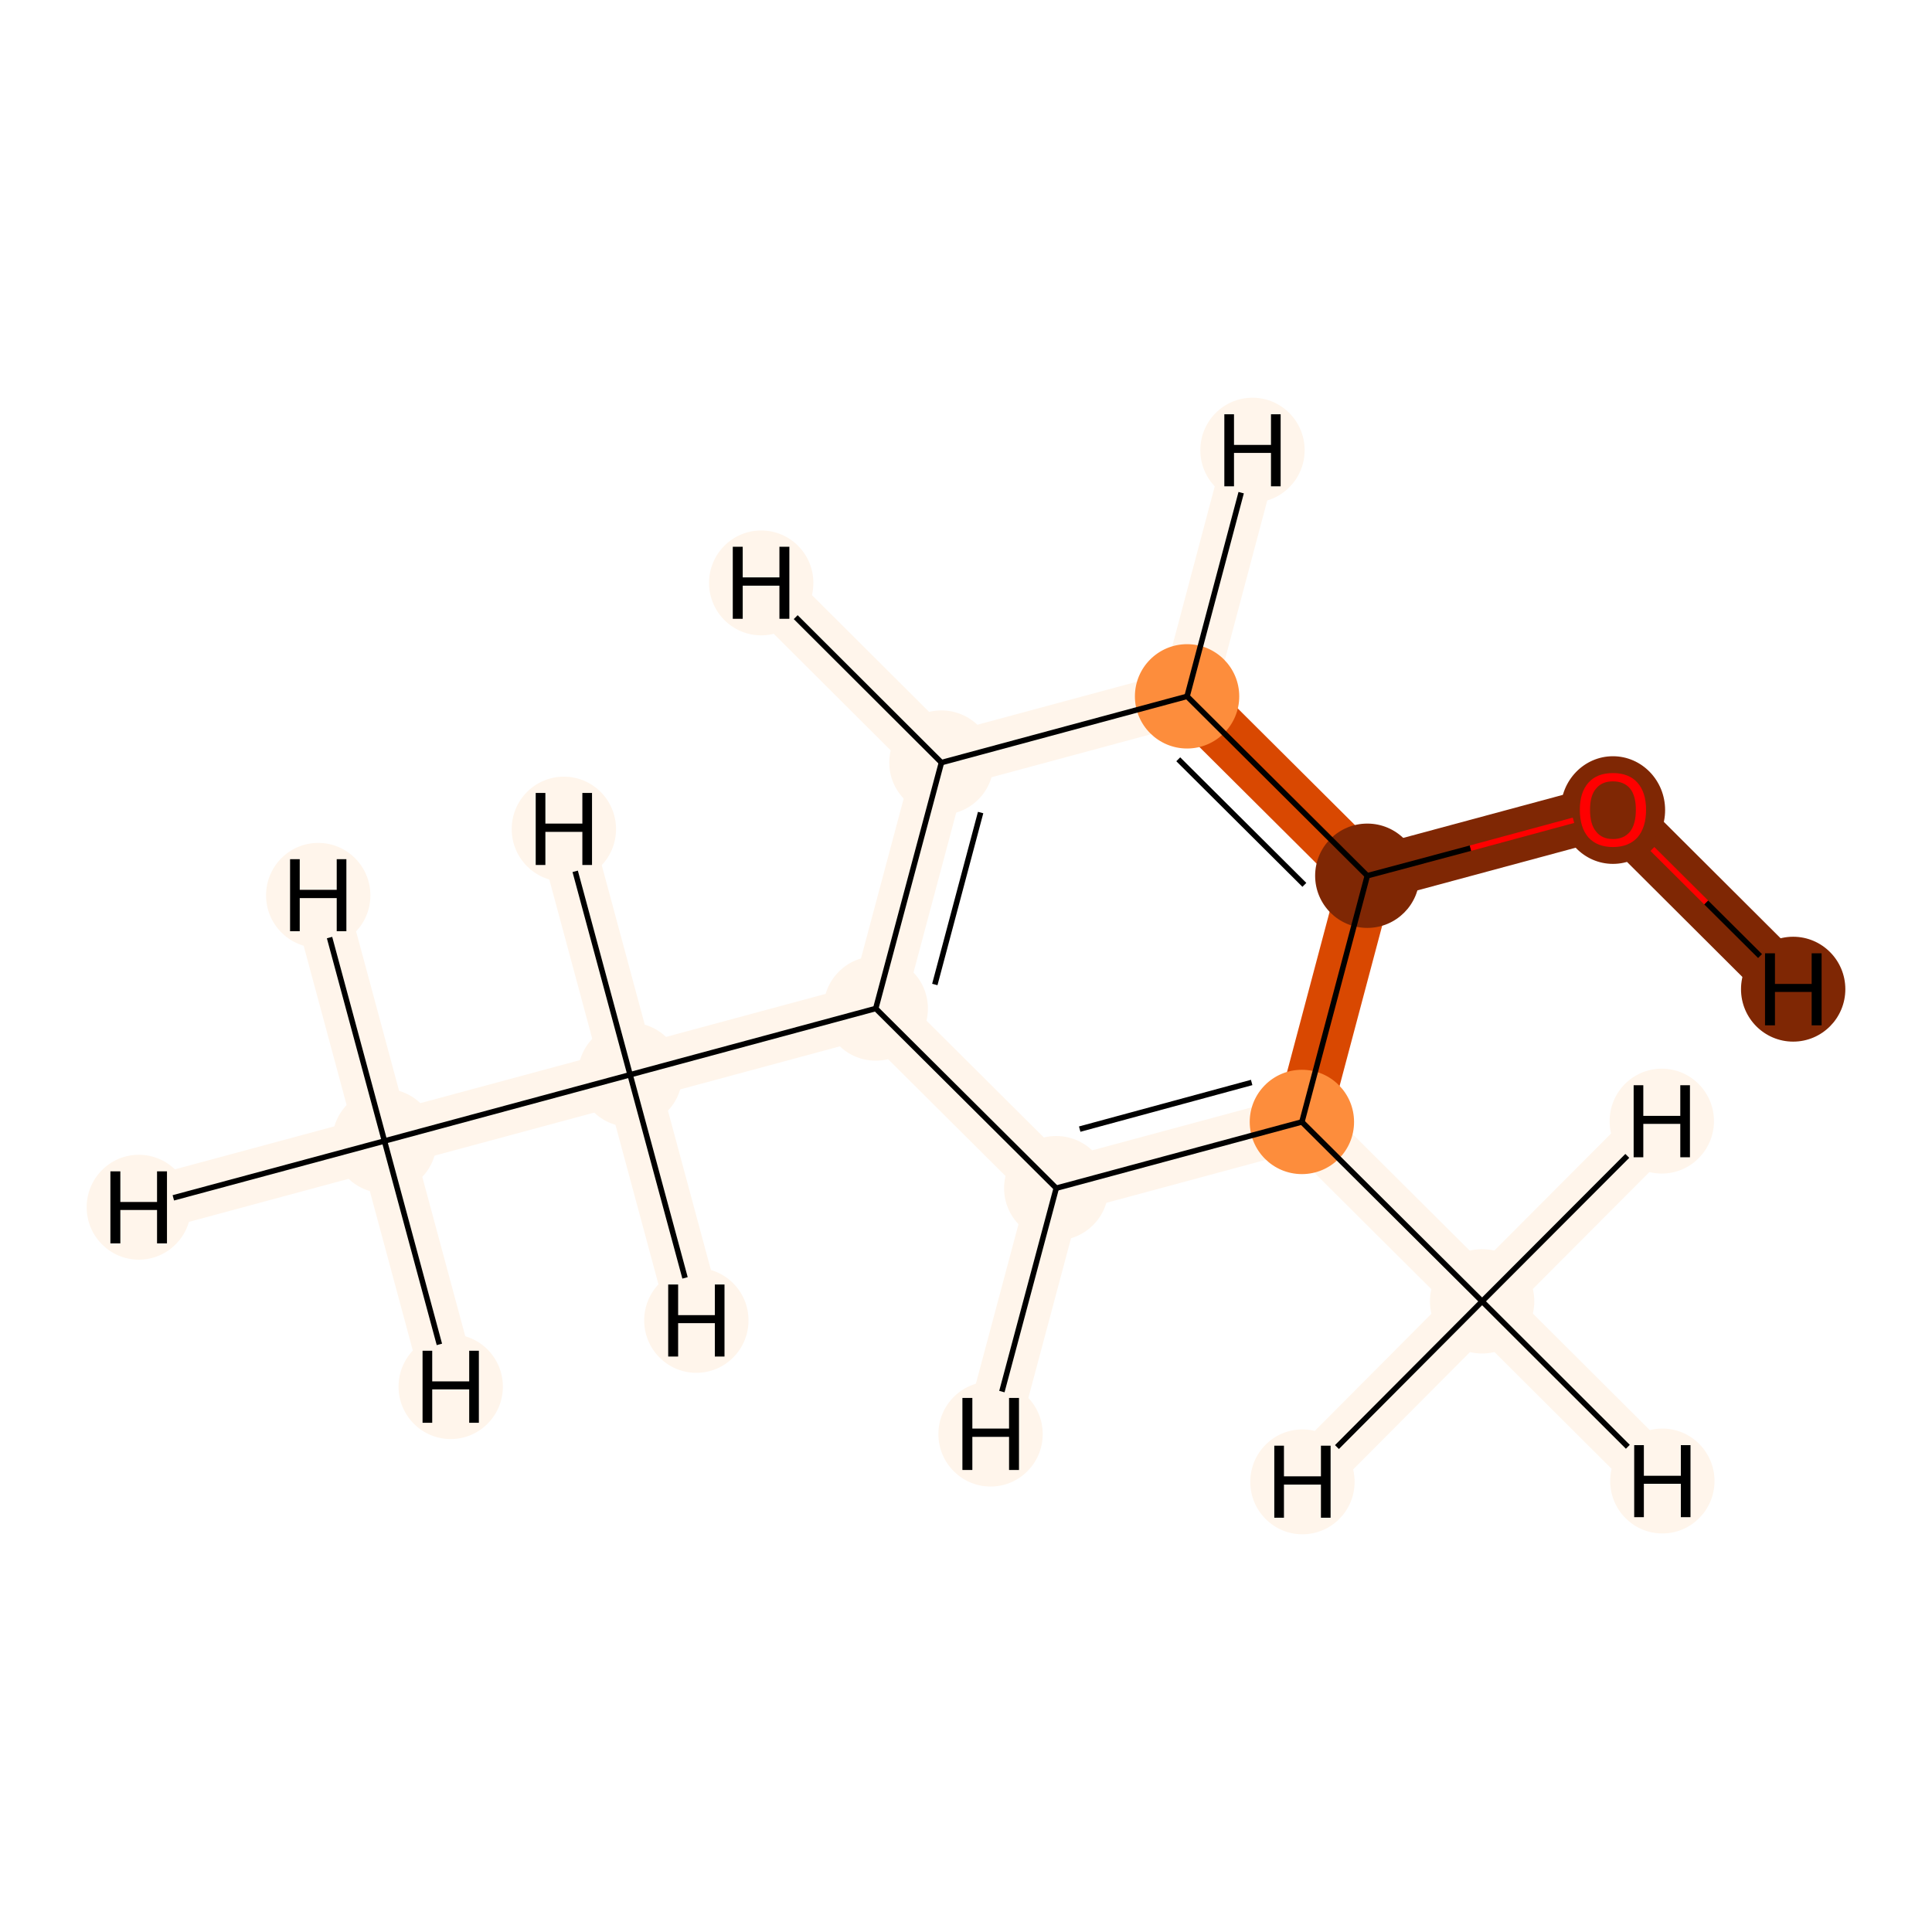 <?xml version='1.0' encoding='iso-8859-1'?>
<svg version='1.1' baseProfile='full'
              xmlns='http://www.w3.org/2000/svg'
                      xmlns:rdkit='http://www.rdkit.org/xml'
                      xmlns:xlink='http://www.w3.org/1999/xlink'
                  xml:space='preserve'
width='700px' height='700px' viewBox='0 0 700 700'>
<!-- END OF HEADER -->
<rect style='opacity:1.0;fill:#FFFFFF;stroke:none' width='700.0' height='700.0' x='0.0' y='0.0'> </rect>
<path d='M 139.3,413.4 L 228.3,389.4' style='fill:none;fill-rule:evenodd;stroke:#FFF5EB;stroke-width:19.7px;stroke-linecap:butt;stroke-linejoin:miter;stroke-opacity:1' />
<path d='M 139.3,413.4 L 50.3,437.4' style='fill:none;fill-rule:evenodd;stroke:#FFF5EB;stroke-width:19.7px;stroke-linecap:butt;stroke-linejoin:miter;stroke-opacity:1' />
<path d='M 139.3,413.4 L 163.3,502.4' style='fill:none;fill-rule:evenodd;stroke:#FFF5EB;stroke-width:19.7px;stroke-linecap:butt;stroke-linejoin:miter;stroke-opacity:1' />
<path d='M 139.3,413.4 L 115.3,324.4' style='fill:none;fill-rule:evenodd;stroke:#FFF5EB;stroke-width:19.7px;stroke-linecap:butt;stroke-linejoin:miter;stroke-opacity:1' />
<path d='M 228.3,389.4 L 317.3,365.4' style='fill:none;fill-rule:evenodd;stroke:#FFF5EB;stroke-width:19.7px;stroke-linecap:butt;stroke-linejoin:miter;stroke-opacity:1' />
<path d='M 228.3,389.4 L 204.3,300.4' style='fill:none;fill-rule:evenodd;stroke:#FFF5EB;stroke-width:19.7px;stroke-linecap:butt;stroke-linejoin:miter;stroke-opacity:1' />
<path d='M 228.3,389.4 L 252.3,478.4' style='fill:none;fill-rule:evenodd;stroke:#FFF5EB;stroke-width:19.7px;stroke-linecap:butt;stroke-linejoin:miter;stroke-opacity:1' />
<path d='M 317.3,365.4 L 341.1,276.3' style='fill:none;fill-rule:evenodd;stroke:#FFF5EB;stroke-width:19.7px;stroke-linecap:butt;stroke-linejoin:miter;stroke-opacity:1' />
<path d='M 317.3,365.4 L 382.7,430.5' style='fill:none;fill-rule:evenodd;stroke:#FFF5EB;stroke-width:19.7px;stroke-linecap:butt;stroke-linejoin:miter;stroke-opacity:1' />
<path d='M 341.1,276.3 L 430.1,252.3' style='fill:none;fill-rule:evenodd;stroke:#FFF5EB;stroke-width:19.7px;stroke-linecap:butt;stroke-linejoin:miter;stroke-opacity:1' />
<path d='M 341.1,276.3 L 275.8,211.2' style='fill:none;fill-rule:evenodd;stroke:#FFF5EB;stroke-width:19.7px;stroke-linecap:butt;stroke-linejoin:miter;stroke-opacity:1' />
<path d='M 430.1,252.3 L 495.4,317.3' style='fill:none;fill-rule:evenodd;stroke:#D94801;stroke-width:19.7px;stroke-linecap:butt;stroke-linejoin:miter;stroke-opacity:1' />
<path d='M 430.1,252.3 L 453.8,163.1' style='fill:none;fill-rule:evenodd;stroke:#FFF5EB;stroke-width:19.7px;stroke-linecap:butt;stroke-linejoin:miter;stroke-opacity:1' />
<path d='M 495.4,317.3 L 471.7,406.5' style='fill:none;fill-rule:evenodd;stroke:#D94801;stroke-width:19.7px;stroke-linecap:butt;stroke-linejoin:miter;stroke-opacity:1' />
<path d='M 495.4,317.3 L 584.4,293.3' style='fill:none;fill-rule:evenodd;stroke:#7F2704;stroke-width:19.7px;stroke-linecap:butt;stroke-linejoin:miter;stroke-opacity:1' />
<path d='M 471.7,406.5 L 382.7,430.5' style='fill:none;fill-rule:evenodd;stroke:#FFF5EB;stroke-width:19.7px;stroke-linecap:butt;stroke-linejoin:miter;stroke-opacity:1' />
<path d='M 471.7,406.5 L 537.0,471.5' style='fill:none;fill-rule:evenodd;stroke:#FFF5EB;stroke-width:19.7px;stroke-linecap:butt;stroke-linejoin:miter;stroke-opacity:1' />
<path d='M 382.7,430.5 L 358.9,519.6' style='fill:none;fill-rule:evenodd;stroke:#FFF5EB;stroke-width:19.7px;stroke-linecap:butt;stroke-linejoin:miter;stroke-opacity:1' />
<path d='M 537.0,471.5 L 602.3,536.6' style='fill:none;fill-rule:evenodd;stroke:#FFF5EB;stroke-width:19.7px;stroke-linecap:butt;stroke-linejoin:miter;stroke-opacity:1' />
<path d='M 537.0,471.5 L 471.9,536.9' style='fill:none;fill-rule:evenodd;stroke:#FFF5EB;stroke-width:19.7px;stroke-linecap:butt;stroke-linejoin:miter;stroke-opacity:1' />
<path d='M 537.0,471.5 L 602.1,406.2' style='fill:none;fill-rule:evenodd;stroke:#FFF5EB;stroke-width:19.7px;stroke-linecap:butt;stroke-linejoin:miter;stroke-opacity:1' />
<path d='M 584.4,293.3 L 649.7,358.4' style='fill:none;fill-rule:evenodd;stroke:#7F2704;stroke-width:19.7px;stroke-linecap:butt;stroke-linejoin:miter;stroke-opacity:1' />
<ellipse cx='139.3' cy='413.4' rx='18.4' ry='18.4'  style='fill:#FFF5EB;fill-rule:evenodd;stroke:#FFF5EB;stroke-width:1.0px;stroke-linecap:butt;stroke-linejoin:miter;stroke-opacity:1' />
<ellipse cx='228.3' cy='389.4' rx='18.4' ry='18.4'  style='fill:#FFF5EB;fill-rule:evenodd;stroke:#FFF5EB;stroke-width:1.0px;stroke-linecap:butt;stroke-linejoin:miter;stroke-opacity:1' />
<ellipse cx='317.3' cy='365.4' rx='18.4' ry='18.4'  style='fill:#FFF5EB;fill-rule:evenodd;stroke:#FFF5EB;stroke-width:1.0px;stroke-linecap:butt;stroke-linejoin:miter;stroke-opacity:1' />
<ellipse cx='341.1' cy='276.3' rx='18.4' ry='18.4'  style='fill:#FFF5EB;fill-rule:evenodd;stroke:#FFF5EB;stroke-width:1.0px;stroke-linecap:butt;stroke-linejoin:miter;stroke-opacity:1' />
<ellipse cx='430.1' cy='252.3' rx='18.4' ry='18.4'  style='fill:#FD8D3C;fill-rule:evenodd;stroke:#FD8D3C;stroke-width:1.0px;stroke-linecap:butt;stroke-linejoin:miter;stroke-opacity:1' />
<ellipse cx='495.4' cy='317.3' rx='18.4' ry='18.4'  style='fill:#7F2704;fill-rule:evenodd;stroke:#7F2704;stroke-width:1.0px;stroke-linecap:butt;stroke-linejoin:miter;stroke-opacity:1' />
<ellipse cx='471.7' cy='406.5' rx='18.4' ry='18.4'  style='fill:#FD8D3C;fill-rule:evenodd;stroke:#FD8D3C;stroke-width:1.0px;stroke-linecap:butt;stroke-linejoin:miter;stroke-opacity:1' />
<ellipse cx='382.7' cy='430.5' rx='18.4' ry='18.4'  style='fill:#FFF5EB;fill-rule:evenodd;stroke:#FFF5EB;stroke-width:1.0px;stroke-linecap:butt;stroke-linejoin:miter;stroke-opacity:1' />
<ellipse cx='537.0' cy='471.5' rx='18.4' ry='18.4'  style='fill:#FFF5EB;fill-rule:evenodd;stroke:#FFF5EB;stroke-width:1.0px;stroke-linecap:butt;stroke-linejoin:miter;stroke-opacity:1' />
<ellipse cx='584.4' cy='293.5' rx='18.4' ry='19.0'  style='fill:#7F2704;fill-rule:evenodd;stroke:#7F2704;stroke-width:1.0px;stroke-linecap:butt;stroke-linejoin:miter;stroke-opacity:1' />
<ellipse cx='50.3' cy='437.4' rx='18.4' ry='18.5'  style='fill:#FFF5EB;fill-rule:evenodd;stroke:#FFF5EB;stroke-width:1.0px;stroke-linecap:butt;stroke-linejoin:miter;stroke-opacity:1' />
<ellipse cx='163.3' cy='502.4' rx='18.4' ry='18.5'  style='fill:#FFF5EB;fill-rule:evenodd;stroke:#FFF5EB;stroke-width:1.0px;stroke-linecap:butt;stroke-linejoin:miter;stroke-opacity:1' />
<ellipse cx='115.3' cy='324.4' rx='18.4' ry='18.5'  style='fill:#FFF5EB;fill-rule:evenodd;stroke:#FFF5EB;stroke-width:1.0px;stroke-linecap:butt;stroke-linejoin:miter;stroke-opacity:1' />
<ellipse cx='204.3' cy='300.4' rx='18.4' ry='18.5'  style='fill:#FFF5EB;fill-rule:evenodd;stroke:#FFF5EB;stroke-width:1.0px;stroke-linecap:butt;stroke-linejoin:miter;stroke-opacity:1' />
<ellipse cx='252.3' cy='478.4' rx='18.4' ry='18.5'  style='fill:#FFF5EB;fill-rule:evenodd;stroke:#FFF5EB;stroke-width:1.0px;stroke-linecap:butt;stroke-linejoin:miter;stroke-opacity:1' />
<ellipse cx='275.8' cy='211.2' rx='18.4' ry='18.5'  style='fill:#FFF5EB;fill-rule:evenodd;stroke:#FFF5EB;stroke-width:1.0px;stroke-linecap:butt;stroke-linejoin:miter;stroke-opacity:1' />
<ellipse cx='453.8' cy='163.1' rx='18.4' ry='18.5'  style='fill:#FFF5EB;fill-rule:evenodd;stroke:#FFF5EB;stroke-width:1.0px;stroke-linecap:butt;stroke-linejoin:miter;stroke-opacity:1' />
<ellipse cx='358.9' cy='519.6' rx='18.4' ry='18.5'  style='fill:#FFF5EB;fill-rule:evenodd;stroke:#FFF5EB;stroke-width:1.0px;stroke-linecap:butt;stroke-linejoin:miter;stroke-opacity:1' />
<ellipse cx='602.3' cy='536.6' rx='18.4' ry='18.5'  style='fill:#FFF5EB;fill-rule:evenodd;stroke:#FFF5EB;stroke-width:1.0px;stroke-linecap:butt;stroke-linejoin:miter;stroke-opacity:1' />
<ellipse cx='471.9' cy='536.9' rx='18.4' ry='18.5'  style='fill:#FFF5EB;fill-rule:evenodd;stroke:#FFF5EB;stroke-width:1.0px;stroke-linecap:butt;stroke-linejoin:miter;stroke-opacity:1' />
<ellipse cx='602.1' cy='406.2' rx='18.4' ry='18.5'  style='fill:#FFF5EB;fill-rule:evenodd;stroke:#FFF5EB;stroke-width:1.0px;stroke-linecap:butt;stroke-linejoin:miter;stroke-opacity:1' />
<ellipse cx='649.7' cy='358.4' rx='18.4' ry='18.5'  style='fill:#7F2704;fill-rule:evenodd;stroke:#7F2704;stroke-width:1.0px;stroke-linecap:butt;stroke-linejoin:miter;stroke-opacity:1' />
<path class='bond-0 atom-0 atom-1' d='M 139.3,413.4 L 228.3,389.4' style='fill:none;fill-rule:evenodd;stroke:#000000;stroke-width:2.0px;stroke-linecap:butt;stroke-linejoin:miter;stroke-opacity:1' />
<path class='bond-10 atom-0 atom-10' d='M 139.3,413.4 L 62.8,434.0' style='fill:none;fill-rule:evenodd;stroke:#000000;stroke-width:2.0px;stroke-linecap:butt;stroke-linejoin:miter;stroke-opacity:1' />
<path class='bond-11 atom-0 atom-11' d='M 139.3,413.4 L 159.2,487.1' style='fill:none;fill-rule:evenodd;stroke:#000000;stroke-width:2.0px;stroke-linecap:butt;stroke-linejoin:miter;stroke-opacity:1' />
<path class='bond-12 atom-0 atom-12' d='M 139.3,413.4 L 119.4,339.7' style='fill:none;fill-rule:evenodd;stroke:#000000;stroke-width:2.0px;stroke-linecap:butt;stroke-linejoin:miter;stroke-opacity:1' />
<path class='bond-1 atom-1 atom-2' d='M 228.3,389.4 L 317.3,365.4' style='fill:none;fill-rule:evenodd;stroke:#000000;stroke-width:2.0px;stroke-linecap:butt;stroke-linejoin:miter;stroke-opacity:1' />
<path class='bond-13 atom-1 atom-13' d='M 228.3,389.4 L 208.4,315.7' style='fill:none;fill-rule:evenodd;stroke:#000000;stroke-width:2.0px;stroke-linecap:butt;stroke-linejoin:miter;stroke-opacity:1' />
<path class='bond-14 atom-1 atom-14' d='M 228.3,389.4 L 248.2,463.0' style='fill:none;fill-rule:evenodd;stroke:#000000;stroke-width:2.0px;stroke-linecap:butt;stroke-linejoin:miter;stroke-opacity:1' />
<path class='bond-2 atom-2 atom-3' d='M 317.3,365.4 L 341.1,276.3' style='fill:none;fill-rule:evenodd;stroke:#000000;stroke-width:2.0px;stroke-linecap:butt;stroke-linejoin:miter;stroke-opacity:1' />
<path class='bond-2 atom-2 atom-3' d='M 338.7,356.7 L 355.3,294.4' style='fill:none;fill-rule:evenodd;stroke:#000000;stroke-width:2.0px;stroke-linecap:butt;stroke-linejoin:miter;stroke-opacity:1' />
<path class='bond-9 atom-7 atom-2' d='M 382.7,430.5 L 317.3,365.4' style='fill:none;fill-rule:evenodd;stroke:#000000;stroke-width:2.0px;stroke-linecap:butt;stroke-linejoin:miter;stroke-opacity:1' />
<path class='bond-3 atom-3 atom-4' d='M 341.1,276.3 L 430.1,252.3' style='fill:none;fill-rule:evenodd;stroke:#000000;stroke-width:2.0px;stroke-linecap:butt;stroke-linejoin:miter;stroke-opacity:1' />
<path class='bond-15 atom-3 atom-15' d='M 341.1,276.3 L 288.3,223.6' style='fill:none;fill-rule:evenodd;stroke:#000000;stroke-width:2.0px;stroke-linecap:butt;stroke-linejoin:miter;stroke-opacity:1' />
<path class='bond-4 atom-4 atom-5' d='M 430.1,252.3 L 495.4,317.3' style='fill:none;fill-rule:evenodd;stroke:#000000;stroke-width:2.0px;stroke-linecap:butt;stroke-linejoin:miter;stroke-opacity:1' />
<path class='bond-4 atom-4 atom-5' d='M 426.9,275.1 L 472.6,320.6' style='fill:none;fill-rule:evenodd;stroke:#000000;stroke-width:2.0px;stroke-linecap:butt;stroke-linejoin:miter;stroke-opacity:1' />
<path class='bond-16 atom-4 atom-16' d='M 430.1,252.3 L 449.7,178.5' style='fill:none;fill-rule:evenodd;stroke:#000000;stroke-width:2.0px;stroke-linecap:butt;stroke-linejoin:miter;stroke-opacity:1' />
<path class='bond-5 atom-5 atom-6' d='M 495.4,317.3 L 471.7,406.5' style='fill:none;fill-rule:evenodd;stroke:#000000;stroke-width:2.0px;stroke-linecap:butt;stroke-linejoin:miter;stroke-opacity:1' />
<path class='bond-8 atom-5 atom-9' d='M 495.4,317.3 L 532.8,307.3' style='fill:none;fill-rule:evenodd;stroke:#000000;stroke-width:2.0px;stroke-linecap:butt;stroke-linejoin:miter;stroke-opacity:1' />
<path class='bond-8 atom-5 atom-9' d='M 532.8,307.3 L 570.1,297.2' style='fill:none;fill-rule:evenodd;stroke:#FF0000;stroke-width:2.0px;stroke-linecap:butt;stroke-linejoin:miter;stroke-opacity:1' />
<path class='bond-6 atom-6 atom-7' d='M 471.7,406.5 L 382.7,430.5' style='fill:none;fill-rule:evenodd;stroke:#000000;stroke-width:2.0px;stroke-linecap:butt;stroke-linejoin:miter;stroke-opacity:1' />
<path class='bond-6 atom-6 atom-7' d='M 453.5,392.2 L 391.2,409.1' style='fill:none;fill-rule:evenodd;stroke:#000000;stroke-width:2.0px;stroke-linecap:butt;stroke-linejoin:miter;stroke-opacity:1' />
<path class='bond-7 atom-6 atom-8' d='M 471.7,406.5 L 537.0,471.5' style='fill:none;fill-rule:evenodd;stroke:#000000;stroke-width:2.0px;stroke-linecap:butt;stroke-linejoin:miter;stroke-opacity:1' />
<path class='bond-17 atom-7 atom-17' d='M 382.7,430.5 L 363.0,504.2' style='fill:none;fill-rule:evenodd;stroke:#000000;stroke-width:2.0px;stroke-linecap:butt;stroke-linejoin:miter;stroke-opacity:1' />
<path class='bond-18 atom-8 atom-18' d='M 537.0,471.5 L 589.8,524.2' style='fill:none;fill-rule:evenodd;stroke:#000000;stroke-width:2.0px;stroke-linecap:butt;stroke-linejoin:miter;stroke-opacity:1' />
<path class='bond-19 atom-8 atom-19' d='M 537.0,471.5 L 484.4,524.3' style='fill:none;fill-rule:evenodd;stroke:#000000;stroke-width:2.0px;stroke-linecap:butt;stroke-linejoin:miter;stroke-opacity:1' />
<path class='bond-20 atom-8 atom-20' d='M 537.0,471.5 L 589.6,418.8' style='fill:none;fill-rule:evenodd;stroke:#000000;stroke-width:2.0px;stroke-linecap:butt;stroke-linejoin:miter;stroke-opacity:1' />
<path class='bond-21 atom-9 atom-21' d='M 598.7,307.6 L 618.2,327.0' style='fill:none;fill-rule:evenodd;stroke:#FF0000;stroke-width:2.0px;stroke-linecap:butt;stroke-linejoin:miter;stroke-opacity:1' />
<path class='bond-21 atom-9 atom-21' d='M 618.2,327.0 L 637.7,346.4' style='fill:none;fill-rule:evenodd;stroke:#000000;stroke-width:2.0px;stroke-linecap:butt;stroke-linejoin:miter;stroke-opacity:1' />
<path  class='atom-9' d='M 572.4 293.4
Q 572.4 287.1, 575.5 283.6
Q 578.6 280.1, 584.4 280.1
Q 590.2 280.1, 593.3 283.6
Q 596.4 287.1, 596.4 293.4
Q 596.4 299.8, 593.3 303.4
Q 590.1 306.9, 584.4 306.9
Q 578.7 306.9, 575.5 303.4
Q 572.4 299.8, 572.4 293.4
M 584.4 304.0
Q 588.4 304.0, 590.6 301.3
Q 592.7 298.6, 592.7 293.4
Q 592.7 288.3, 590.6 285.7
Q 588.4 283.1, 584.4 283.1
Q 580.4 283.1, 578.3 285.7
Q 576.1 288.2, 576.1 293.4
Q 576.1 298.7, 578.3 301.3
Q 580.4 304.0, 584.4 304.0
' fill='#FF0000'/>
<path  class='atom-10' d='M 40.0 424.4
L 43.6 424.4
L 43.6 435.5
L 56.9 435.5
L 56.9 424.4
L 60.5 424.4
L 60.5 450.5
L 56.9 450.5
L 56.9 438.4
L 43.6 438.4
L 43.6 450.5
L 40.0 450.5
L 40.0 424.4
' fill='#000000'/>
<path  class='atom-11' d='M 153.1 489.4
L 156.6 489.4
L 156.6 500.5
L 170.0 500.5
L 170.0 489.4
L 173.5 489.4
L 173.5 515.5
L 170.0 515.5
L 170.0 503.4
L 156.6 503.4
L 156.6 515.5
L 153.1 515.5
L 153.1 489.4
' fill='#000000'/>
<path  class='atom-12' d='M 105.1 311.3
L 108.6 311.3
L 108.6 322.4
L 122.0 322.4
L 122.0 311.3
L 125.5 311.3
L 125.5 337.4
L 122.0 337.4
L 122.0 325.4
L 108.6 325.4
L 108.6 337.4
L 105.1 337.4
L 105.1 311.3
' fill='#000000'/>
<path  class='atom-13' d='M 194.1 287.3
L 197.6 287.3
L 197.6 298.4
L 211.0 298.4
L 211.0 287.3
L 214.5 287.3
L 214.5 313.4
L 211.0 313.4
L 211.0 301.4
L 197.6 301.4
L 197.6 313.4
L 194.1 313.4
L 194.1 287.3
' fill='#000000'/>
<path  class='atom-14' d='M 242.1 465.4
L 245.7 465.4
L 245.7 476.5
L 259.0 476.5
L 259.0 465.4
L 262.5 465.4
L 262.5 491.5
L 259.0 491.5
L 259.0 479.4
L 245.7 479.4
L 245.7 491.5
L 242.1 491.5
L 242.1 465.4
' fill='#000000'/>
<path  class='atom-15' d='M 265.5 198.1
L 269.1 198.1
L 269.1 209.2
L 282.4 209.2
L 282.4 198.1
L 286.0 198.1
L 286.0 224.2
L 282.4 224.2
L 282.4 212.2
L 269.1 212.2
L 269.1 224.2
L 265.5 224.2
L 265.5 198.1
' fill='#000000'/>
<path  class='atom-16' d='M 443.6 150.1
L 447.1 150.1
L 447.1 161.2
L 460.5 161.2
L 460.5 150.1
L 464.0 150.1
L 464.0 176.2
L 460.5 176.2
L 460.5 164.1
L 447.1 164.1
L 447.1 176.2
L 443.6 176.2
L 443.6 150.1
' fill='#000000'/>
<path  class='atom-17' d='M 348.7 506.5
L 352.3 506.5
L 352.3 517.6
L 365.6 517.6
L 365.6 506.5
L 369.2 506.5
L 369.2 532.6
L 365.6 532.6
L 365.6 520.6
L 352.3 520.6
L 352.3 532.6
L 348.7 532.6
L 348.7 506.5
' fill='#000000'/>
<path  class='atom-18' d='M 592.1 523.6
L 595.6 523.6
L 595.6 534.7
L 609.0 534.7
L 609.0 523.6
L 612.5 523.6
L 612.5 549.7
L 609.0 549.7
L 609.0 537.6
L 595.6 537.6
L 595.6 549.7
L 592.1 549.7
L 592.1 523.6
' fill='#000000'/>
<path  class='atom-19' d='M 461.7 523.8
L 465.2 523.8
L 465.2 534.9
L 478.6 534.9
L 478.6 523.8
L 482.1 523.8
L 482.1 549.9
L 478.6 549.9
L 478.6 537.9
L 465.2 537.9
L 465.2 549.9
L 461.7 549.9
L 461.7 523.8
' fill='#000000'/>
<path  class='atom-20' d='M 591.9 393.2
L 595.4 393.2
L 595.4 404.3
L 608.8 404.3
L 608.8 393.2
L 612.3 393.2
L 612.3 419.3
L 608.8 419.3
L 608.8 407.2
L 595.4 407.2
L 595.4 419.3
L 591.9 419.3
L 591.9 393.2
' fill='#000000'/>
<path  class='atom-21' d='M 639.5 345.4
L 643.1 345.4
L 643.1 356.5
L 656.4 356.5
L 656.4 345.4
L 660.0 345.4
L 660.0 371.5
L 656.4 371.5
L 656.4 359.4
L 643.1 359.4
L 643.1 371.5
L 639.5 371.5
L 639.5 345.4
' fill='#000000'/>
</svg>
